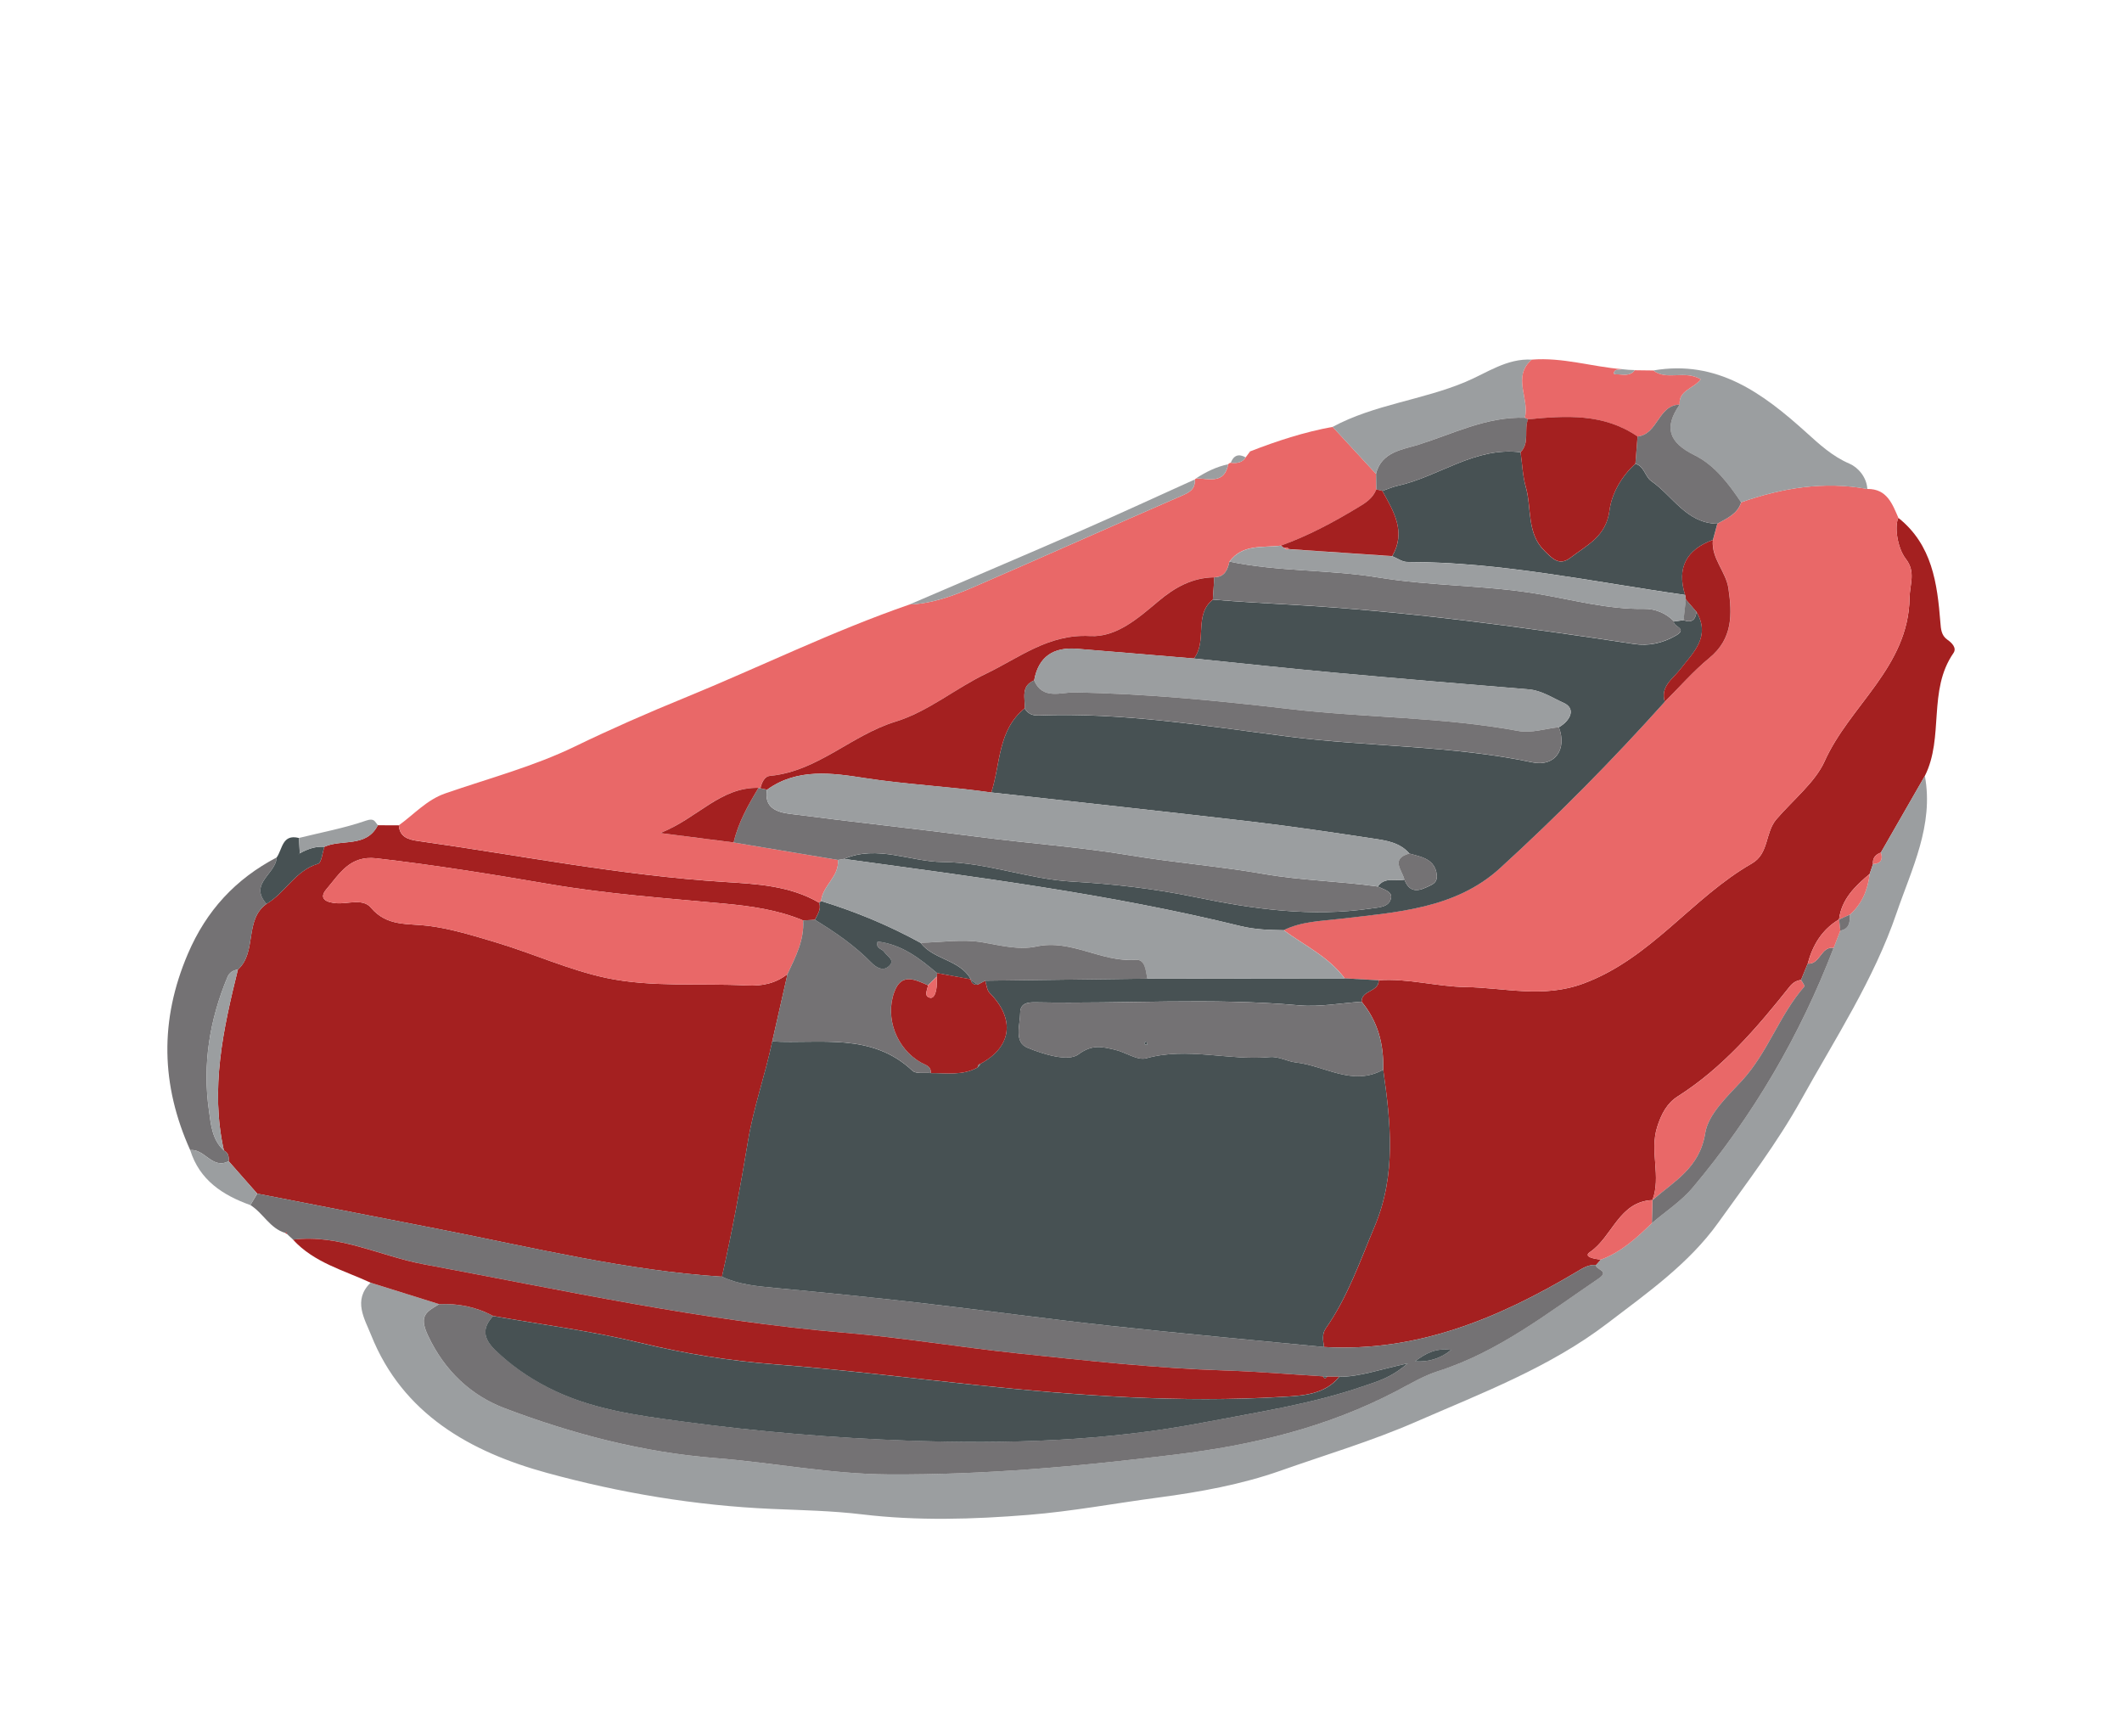 <?xml version="1.0" encoding="utf-8"?>
<!-- Generator: Adobe Illustrator 21.1.0, SVG Export Plug-In . SVG Version: 6.00 Build 0)  -->
<svg version="1.1" id="Слой_1" xmlns="http://www.w3.org/2000/svg" xmlns:xlink="http://www.w3.org/1999/xlink" x="0px" y="0px"
	 viewBox="0 0 55 45" style="enable-background:new 0 0 55 45;" xml:space="preserve">
<g>
	<path style="fill:#A42020;" d="M9.793,21.387c0.181,0,0.363,0.001,0.544,0.002
		c0.02,0.309,0.258,0.372,0.491,0.405c2.644,0.372,5.266,0.893,7.939,1.062
		c0.835,0.053,1.703,0.093,2.465,0.539c0.061,0.172-0.045,0.303-0.111,0.443
		c-0.101,0.005-0.203,0.01-0.304,0.016c-0.662-0.276-1.354-0.372-2.067-0.438
		c-1.505-0.14-3.014-0.247-4.508-0.503c-1.49-0.255-2.983-0.496-4.487-0.669
		c-0.693-0.079-0.955,0.405-1.289,0.794C8.243,23.296,8.461,23.389,8.723,23.408
		c0.302,0.022,0.683-0.132,0.89,0.114c0.418,0.496,0.954,0.404,1.49,0.472
		c0.592,0.075,1.173,0.256,1.748,0.428c0.962,0.288,1.902,0.718,2.863,0.922
		c1.177,0.249,2.429,0.132,3.648,0.195c0.395,0.02,0.741-0.052,1.05-0.296
		c-0.132,0.582-0.264,1.165-0.396,1.747c-0.181,0.868-0.482,1.698-0.629,2.586
		c-0.193,1.171-0.411,2.348-0.674,3.511c-2.477-0.16-4.881-0.75-7.305-1.227
		c-1.58-0.31-3.16-0.618-4.741-0.926c-0.247-0.28-0.493-0.56-0.74-0.84
		c0.009-0.115-0.005-0.22-0.124-0.278c-0.359-1.6-0.018-3.145,0.363-4.688
		c0.504-0.456,0.158-1.282,0.741-1.703c0.489-0.287,0.748-0.866,1.338-1.041
		c0.09-0.027,0.111-0.287,0.163-0.439C8.862,21.737,9.494,21.976,9.793,21.387z"/>
	<path style="fill:#A42020;" d="M49.205,13.422c0.876,0.699,1.007,1.694,1.088,2.713
		c0.013,0.158,0.021,0.332,0.179,0.442c0.121,0.084,0.252,0.216,0.158,0.35
		c-0.668,0.965-0.237,2.181-0.739,3.18c-0.38,0.663-0.761,1.325-1.141,1.988
		c-0.139,0.051-0.22,0.142-0.204,0.299c-0.029,0.084-0.057,0.169-0.086,0.253
		c-0.377,0.318-0.729,0.653-0.795,1.18c-0.44,0.262-0.682,0.664-0.811,1.146
		c-0.058,0.141-0.116,0.282-0.173,0.422c-0.12,0.018-0.211,0.07-0.292,0.171
		c-0.852,1.07-1.734,2.106-2.91,2.852c-0.266,0.169-0.42,0.446-0.528,0.793
		c-0.199,0.637,0.112,1.278-0.122,1.891l-0-0.001
		c-0.87,0.038-1.032,0.948-1.62,1.348c-0.188,0.128,0.14,0.181,0.287,0.194
		c-0.043,0.047-0.085,0.095-0.128,0.142c-0.201-0.018-0.348,0.083-0.516,0.183
		c-2.013,1.197-4.123,2.08-6.534,1.941c-0.024-0.164-0.058-0.337,0.044-0.482
		c0.569-0.811,0.886-1.737,1.266-2.641c0.566-1.344,0.417-2.695,0.223-4.064
		c0.019-0.653-0.134-1.25-0.56-1.762c-0.003-0.306,0.451-0.248,0.444-0.556
		c0.761-0.054,1.504,0.166,2.255,0.177c1.015,0.015,2.003,0.299,3.059-0.095
		c1.755-0.656,2.805-2.219,4.357-3.108c0.449-0.257,0.339-0.801,0.637-1.147
		c0.427-0.496,1.008-0.965,1.246-1.496c0.652-1.456,2.178-2.447,2.205-4.242
		c0.005-0.356,0.167-0.668-0.097-1.008C49.166,14.188,49.101,13.614,49.205,13.422
		z"/>
	<path style="fill:#E96868;" d="M49.205,13.422c-0.103,0.192-0.038,0.766,0.192,1.063
		c0.264,0.341,0.102,0.652,0.097,1.008c-0.027,1.795-1.553,2.786-2.205,4.242
		c-0.238,0.531-0.819,1-1.246,1.496c-0.298,0.346-0.188,0.89-0.637,1.147
		c-1.552,0.889-2.601,2.452-4.357,3.108c-1.056,0.394-2.044,0.11-3.059,0.095
		c-0.751-0.011-1.493-0.23-2.255-0.177c-0.294-0.016-0.588-0.033-0.882-0.049
		c-0.414-0.559-1.04-0.85-1.581-1.249c0.454-0.227,0.955-0.236,1.442-0.293
		c1.474-0.173,3.007-0.257,4.163-1.312c1.495-1.364,2.92-2.806,4.273-4.315
		c0.384-0.382,0.741-0.797,1.159-1.138c0.608-0.498,0.59-1.133,0.492-1.801
		c-0.065-0.439-0.451-0.779-0.402-1.256c0.038-0.14,0.076-0.279,0.114-0.419
		c0.246-0.14,0.522-0.247,0.617-0.555c1.063-0.373,2.147-0.552,3.272-0.345
		C48.906,12.667,49.046,13.055,49.205,13.422z"/>
	<path style="fill:#E96868;" d="M21.233,23.394c-0.763-0.445-1.631-0.486-2.465-0.539
		c-2.673-0.169-5.295-0.69-7.939-1.062c-0.233-0.033-0.471-0.096-0.491-0.405
		c0.395-0.284,0.723-0.66,1.203-0.826c1.125-0.39,2.291-0.698,3.355-1.214
		c0.935-0.453,1.884-0.869,2.841-1.26c1.95-0.798,3.844-1.732,5.838-2.422
		c0.598-0.023,1.151-0.231,1.688-0.464c1.782-0.771,3.552-1.567,5.333-2.34
		c0.215-0.093,0.39-0.169,0.372-0.436c0,0,0.032-0.026,0.031-0.026
		c0.331-0.004,0.735,0.158,0.835-0.368c0.017-0.022,0.039-0.035,0.066-0.039
		c0.15,0.015,0.293,0.007,0.386-0.139c0.037-0.05,0.074-0.1,0.111-0.15
		c-0,0,0-0.004,0-0.004c0.697-0.271,1.406-0.504,2.144-0.637
		c0.375,0.406,0.749,0.812,1.124,1.218c0.003,0.134,0.005,0.269,0.007,0.403
		c-0.091,0.233-0.283,0.353-0.49,0.477c-0.635,0.382-1.284,0.73-1.983,0.979
		c-0.469,0.06-0.99-0.049-1.334,0.413c-0.048,0.215-0.124,0.404-0.392,0.407
		c-0.573,0.008-1.029,0.264-1.46,0.628c-0.513,0.434-1.083,0.933-1.758,0.895
		c-1.073-0.061-1.835,0.562-2.693,0.973c-0.801,0.384-1.501,0.985-2.355,1.246
		c-1.139,0.349-2.015,1.288-3.251,1.405c-0.148,0.014-0.211,0.177-0.252,0.319
		l-0.046-0.009c-0.998-0.021-1.582,0.792-2.546,1.172
		c0.746,0.096,1.324,0.17,1.902,0.244c0.901,0.151,1.803,0.302,2.704,0.453
		c0.041,0.431-0.4,0.664-0.435,1.064L21.233,23.394z"/>
	<path style="fill:#9B9EA0;" d="M41.367,32.785c0.043-0.047,0.085-0.095,0.128-0.142
		c0.526-0.194,0.926-0.564,1.319-0.944c0.357-0.306,0.763-0.57,1.061-0.925
		c1.565-1.863,2.781-3.937,3.651-6.212c0.057-0.148,0.114-0.297,0.172-0.445
		c0.24-0.045,0.251-0.227,0.25-0.416c0.316-0.281,0.463-0.645,0.513-1.055
		c0.029-0.084,0.057-0.169,0.085-0.253c0.197-0.011,0.263-0.112,0.204-0.299
		c0.38-0.663,0.761-1.325,1.141-1.988c0.236,1.285-0.342,2.41-0.735,3.559
		c-0.589,1.724-1.586,3.243-2.465,4.826c-0.632,1.138-1.41,2.153-2.156,3.196
		c-0.762,1.065-1.842,1.822-2.869,2.606c-1.497,1.144-3.251,1.806-4.968,2.555
		c-1.149,0.502-2.343,0.855-3.512,1.268c-1.001,0.353-2.082,0.551-3.163,0.694
		c-1.12,0.148-2.23,0.358-3.361,0.449c-1.443,0.117-2.88,0.159-4.319-0.013
		c-0.774-0.093-1.559-0.108-2.332-0.141c-1.993-0.087-3.949-0.416-5.846-0.937
		c-1.958-0.537-3.727-1.513-4.546-3.569c-0.166-0.417-0.481-0.903-0.013-1.357
		c0.592,0.185,1.183,0.37,1.775,0.555c-0.305,0.193-0.543,0.272-0.292,0.809
		c0.434,0.929,1.134,1.563,1.985,1.887c1.753,0.665,3.578,1.145,5.463,1.293
		c1.499,0.118,2.981,0.415,4.489,0.424c2.497,0.016,4.97-0.211,7.452-0.516
		c2.021-0.248,3.919-0.704,5.711-1.643c0.354-0.186,0.705-0.396,1.082-0.517
		c1.563-0.5,2.829-1.5,4.158-2.398C41.744,32.926,41.344,32.909,41.367,32.785z
		"/>
	<path style="fill:#747274;" d="M41.367,32.785c-0.024,0.123,0.377,0.141,0.064,0.352
		c-1.329,0.899-2.595,1.899-4.158,2.398c-0.377,0.121-0.728,0.331-1.082,0.517
		c-1.793,0.938-3.69,1.395-5.711,1.643c-2.483,0.305-4.955,0.532-7.452,0.516
		c-1.508-0.009-2.99-0.306-4.489-0.424c-1.885-0.148-3.71-0.628-5.463-1.293
		c-0.852-0.323-1.551-0.957-1.985-1.887c-0.251-0.536-0.013-0.616,0.292-0.809
		c0.493-0.02,0.961,0.071,1.399,0.307c-0.286,0.312-0.263,0.575,0.054,0.88
		c0.405,0.391,0.847,0.699,1.347,0.96c1.112,0.579,2.304,0.731,3.529,0.896
		c1.942,0.262,3.893,0.425,5.842,0.493c2.562,0.09,5.114,0.017,7.67-0.475
		c1.386-0.266,2.774-0.472,4.111-0.935c0.339-0.117,0.705-0.205,1.153-0.592
		c-0.721,0.155-1.233,0.346-1.774,0.348c-0.104-0.001-0.208-0.003-0.312-0.004
		c-0.036-0.007-0.072-0.01-0.109-0.007c-0.85-0.052-1.7-0.124-2.551-0.152
		c-1.795-0.058-3.584-0.256-5.361-0.443c-1.492-0.157-2.989-0.41-4.487-0.535
		c-3.684-0.309-7.283-1.098-10.904-1.773c-1.131-0.211-2.193-0.791-3.392-0.639
		c-0.053-0.049-0.106-0.099-0.159-0.147L7.427,31.928L7.392,31.952
		c-0.399-0.118-0.572-0.517-0.902-0.721c0.059-0.099,0.118-0.199,0.178-0.298
		c1.58,0.309,3.161,0.616,4.741,0.926c2.424,0.476,4.828,1.067,7.305,1.227
		c0.432,0.205,0.895,0.247,1.363,0.291c1.241,0.117,2.482,0.239,3.721,0.382
		c1.659,0.191,3.313,0.419,4.973,0.6c1.847,0.202,3.698,0.368,5.548,0.55
		c2.411,0.139,4.521-0.744,6.534-1.941C41.02,32.868,41.166,32.767,41.367,32.785
		z M37.612,34.986c-0.412-0.061-0.679,0.104-0.936,0.294
		C37.01,35.299,37.31,35.226,37.612,34.986z"/>
	<path style="fill:#A42020;" d="M7.595,32.127c1.199-0.151,2.261,0.429,3.392,0.639
		c3.621,0.675,7.22,1.464,10.904,1.773c1.497,0.126,2.995,0.378,4.487,0.535
		c1.778,0.187,3.567,0.385,5.361,0.443c0.851,0.027,1.7,0.1,2.55,0.152
		c0.032,0.061,0.068,0.068,0.109,0.007c0.104,0.001,0.208,0.003,0.312,0.004
		c-0.375,0.467-0.961,0.49-1.448,0.519c-2.671,0.162-5.34-0.029-7.992-0.309
		c-1.732-0.183-3.46-0.399-5.199-0.534c-1.172-0.091-2.331-0.277-3.483-0.558
		c-1.252-0.305-2.538-0.468-3.809-0.694c-0.437-0.236-0.906-0.327-1.399-0.307
		c-0.591-0.185-1.183-0.37-1.775-0.555C8.91,32.919,8.141,32.724,7.595,32.127z"/>
	<path style="fill:#9B9EA0;" d="M48.399,12.673c-1.124-0.207-2.208-0.028-3.272,0.345
		c-0.327-0.486-0.691-0.967-1.214-1.225c-0.659-0.324-0.795-0.714-0.377-1.307
		c-0.039-0.365,0.357-0.413,0.545-0.656c-0.42-0.249-0.88,0.044-1.23-0.229
		c1.655-0.286,2.837,0.588,3.966,1.607c0.342,0.309,0.675,0.618,1.121,0.809
		C48.149,12.108,48.383,12.358,48.399,12.673z"/>
	<path style="fill:#747274;" d="M5.803,29.815c0.119,0.058,0.132,0.163,0.123,0.278
		c-0.424,0.225-0.624-0.333-0.996-0.286c-0.76-1.687-0.797-3.367-0.06-5.089
		c0.48-1.123,1.236-1.938,2.3-2.496c-0.01,0.418-0.734,0.679-0.262,1.202
		c-0.583,0.421-0.237,1.247-0.741,1.703c-0.126,0.017-0.222,0.077-0.272,0.197
		c-0.463,1.11-0.65,2.265-0.479,3.455C5.466,29.136,5.494,29.538,5.803,29.815z"
		/>
	<path style="fill:#9B9EA0;" d="M35.664,12.281c-0.375-0.406-0.749-0.812-1.124-1.218
		c1.083-0.583,2.325-0.694,3.448-1.167c0.554-0.233,1.067-0.612,1.714-0.576
		c-0.519,0.447-0.049,1.013-0.18,1.507c-0.987-0.036-1.865,0.416-2.766,0.701
		C36.39,11.642,35.794,11.703,35.664,12.281z"/>
	<path style="fill:#E96868;" d="M39.522,10.826c0.131-0.494-0.339-1.059,0.18-1.506
		c0.797-0.065,1.561,0.185,2.343,0.248c-0.065,0.013-0.157,0.003-0.188,0.042
		c-0.086,0.106,0.041,0.091,0.081,0.092c0.152,0.004,0.318,0.049,0.432-0.107
		c0.16,0.002,0.321,0.004,0.481,0.006c0.35,0.273,0.81-0.02,1.23,0.229
		c-0.188,0.243-0.584,0.291-0.545,0.656c-0.563,0.012-0.563,0.769-1.093,0.827
		c-0.875-0.603-1.855-0.541-2.839-0.445C39.577,10.854,39.549,10.84,39.522,10.826z
		"/>
	<path style="fill:#9B9EA0;" d="M30.967,12.426c0.018,0.268-0.157,0.343-0.372,0.436
		c-1.781,0.773-3.552,1.569-5.333,2.34c-0.537,0.232-1.089,0.441-1.688,0.464
		c1.497-0.644,2.997-1.28,4.49-1.932C29.037,13.308,30,12.862,30.967,12.426z
		"/>
	<path style="fill:#475153;" d="M6.908,23.425c-0.472-0.523,0.253-0.784,0.262-1.202
		c0.153-0.214,0.141-0.617,0.578-0.506c0.007,0.135,0.015,0.27,0.022,0.405
		l-0.045,0.028l0.04-0.033c0.2-0.111,0.409-0.189,0.643-0.171
		c-0.053,0.152-0.074,0.412-0.163,0.439C7.655,22.559,7.396,23.137,6.908,23.425z"
		/>
	<path style="fill:#9B9EA0;" d="M4.93,29.807c0.373-0.046,0.572,0.512,0.996,0.286
		c0.247,0.28,0.493,0.56,0.74,0.84c-0.059,0.099-0.118,0.198-0.177,0.298
		C5.771,30.973,5.173,30.585,4.93,29.807z"/>
	<path style="fill:#9B9EA0;" d="M8.409,21.945c-0.234-0.018-0.443,0.06-0.643,0.171
		l0.005,0.005c-0.007-0.135-0.015-0.27-0.022-0.405
		c0.583-0.144,1.177-0.254,1.742-0.45c0.212-0.073,0.224,0.029,0.303,0.121
		C9.494,21.976,8.862,21.737,8.409,21.945z"/>
	<path style="fill:#9B9EA0;" d="M31.833,12.031c-0.1,0.527-0.504,0.365-0.835,0.368
		C31.256,12.229,31.53,12.096,31.833,12.031z"/>
	<path style="fill:#9B9EA0;" d="M32.286,11.853c-0.093,0.146-0.236,0.154-0.386,0.139
		C31.976,11.799,32.104,11.752,32.286,11.853z"/>
	<path style="fill:#9B9EA0;" d="M42.37,9.595c-0.114,0.155-0.28,0.111-0.432,0.107
		c-0.04-0.001-0.167,0.014-0.081-0.092c0.031-0.039,0.123-0.029,0.188-0.042
		c0.054,0.005,0.108,0.011,0.162,0.016c0.058,0.002,0.115,0.005,0.172,0.007
		L42.37,9.595z"/>
	<polygon style="fill:#9B9EA0;" points="32.397,11.7 32.397,11.703 32.375,11.674 	"/>
	<path style="fill:#E96868;" d="M42.379,9.591c-0.057-0.002-0.114-0.004-0.172-0.007
		C42.264,9.586,42.322,9.589,42.379,9.591z"/>
	<polygon style="fill:#A42020;" points="7.392,31.952 7.427,31.928 7.437,31.98 	"/>
	<path style="fill:#475153;" d="M34.317,34.909c-1.849-0.182-3.701-0.349-5.548-0.55
		c-1.66-0.181-3.314-0.409-4.973-0.6c-1.238-0.142-2.479-0.265-3.721-0.382
		c-0.468-0.044-0.931-0.086-1.363-0.291c0.263-1.163,0.481-2.34,0.674-3.51
		c0.147-0.888,0.448-1.718,0.629-2.586c1.249,0.068,2.573-0.239,3.635,0.759
		c0.094,0.088,0.313,0.044,0.474,0.061c0.411-0.003,0.832,0.071,1.216-0.148
		c0.031-0.024,0.053-0.054,0.066-0.09c0.821-0.441,0.913-1.164,0.245-1.839
		c-0.072-0.073-0.079-0.21-0.117-0.318c1.401-0.018,2.801-0.036,4.202-0.054
		c1.705-0.002,3.411-0.004,5.116-0.006c0.294,0.016,0.588,0.033,0.882,0.049
		c0.007,0.309-0.447,0.25-0.444,0.556c-0.54,0.035-1.086,0.142-1.618,0.094
		c-2.271-0.205-4.543-0.034-6.814-0.078c-0.195-0.004-0.414,0.008-0.415,0.268
		c-0.002,0.318-0.169,0.761,0.187,0.908c0.412,0.17,1.056,0.369,1.317,0.175
		c0.372-0.277,0.629-0.195,0.952-0.122c0.276,0.062,0.579,0.285,0.81,0.221
		c1.071-0.3,2.134,0.067,3.196-0.031c0.243-0.023,0.462,0.115,0.684,0.139
		c0.751,0.083,1.469,0.628,2.262,0.188c0.194,1.369,0.343,2.72-0.223,4.064
		c-0.381,0.903-0.698,1.829-1.266,2.641
		C34.258,34.573,34.293,34.745,34.317,34.909z"/>
	<path style="fill:#E96868;" d="M20.411,25.243c-0.309,0.244-0.655,0.316-1.05,0.296
		c-1.219-0.063-2.471,0.054-3.648-0.195c-0.961-0.203-1.901-0.634-2.863-0.922
		c-0.575-0.172-1.157-0.353-1.748-0.428c-0.535-0.068-1.072,0.024-1.49-0.472
		c-0.207-0.246-0.588-0.092-0.89-0.114c-0.262-0.019-0.48-0.112-0.257-0.371
		c0.334-0.389,0.596-0.873,1.289-0.794c1.504,0.172,2.997,0.413,4.487,0.669
		c1.494,0.256,3.003,0.363,4.508,0.503c0.713,0.066,1.405,0.162,2.067,0.438
		C20.849,24.365,20.619,24.801,20.411,25.243z"/>
	<path style="fill:#747274;" d="M20.411,25.243c0.208-0.442,0.437-0.878,0.406-1.39
		c0.101-0.005,0.202-0.01,0.304-0.016c0.526,0.32,1.031,0.669,1.462,1.109
		c0.136,0.139,0.295,0.217,0.434,0.11c0.214-0.165-0.023-0.27-0.106-0.394
		c-0.052-0.079-0.223-0.076-0.165-0.262c0.627,0.076,1.089,0.436,1.54,0.817
		c0.005,0.032,0.003,0.064-0.007,0.095c-0.075,0.074-0.151,0.148-0.226,0.222
		c-0.331-0.144-0.686-0.333-0.873,0.17c-0.249,0.671,0.055,1.472,0.689,1.831
		c0.126,0.071,0.268,0.089,0.254,0.274c-0.161-0.017-0.379,0.027-0.473-0.061
		c-1.062-0.998-2.386-0.692-3.635-0.759C20.147,26.408,20.279,25.825,20.411,25.243
		z"/>
	<path style="fill:#475153;" d="M24.287,25.218c-0.451-0.381-0.913-0.742-1.54-0.817
		c-0.058,0.186,0.113,0.183,0.165,0.262c0.083,0.124,0.32,0.229,0.106,0.394
		c-0.138,0.107-0.297,0.029-0.434-0.11c-0.431-0.441-0.937-0.789-1.462-1.109
		c0.066-0.14,0.171-0.271,0.111-0.443c0,0,0.052-0.044,0.052-0.043
		c0.895,0.275,1.754,0.631,2.575,1.082c0.34,0.446,1.017,0.429,1.305,0.947
		C24.872,25.326,24.579,25.272,24.287,25.218z"/>
	<path style="fill:#9B9EA0;" d="M5.803,29.815c-0.309-0.277-0.337-0.68-0.388-1.036
		c-0.171-1.19,0.016-2.345,0.479-3.455c0.05-0.12,0.146-0.18,0.272-0.197
		C5.785,26.67,5.444,28.215,5.803,29.815z"/>
	<path style="fill:#747274;" d="M35.85,27.723c-0.792,0.44-1.51-0.105-2.262-0.188
		c-0.223-0.025-0.441-0.162-0.684-0.139c-1.062,0.098-2.125-0.269-3.196,0.031
		c-0.231,0.064-0.533-0.159-0.81-0.221c-0.323-0.073-0.58-0.155-0.952,0.122
		c-0.26,0.194-0.904-0.005-1.317-0.175c-0.356-0.147-0.189-0.59-0.187-0.908
		c0.002-0.26,0.22-0.272,0.415-0.268c2.271,0.044,4.543-0.126,6.814,0.078
		c0.532,0.048,1.078-0.059,1.618-0.094C35.716,26.472,35.869,27.07,35.85,27.723
		z M29.666,27.016c0.004,0.017,0.002,0.041,0.012,0.048
		c0.015,0.011,0.039,0.009,0.058,0.013c-0.005-0.027-0.011-0.055-0.016-0.082
		C29.702,27.002,29.684,27.009,29.666,27.016z"/>
	<path style="fill:#E96868;" d="M42.829,31.103c0.234-0.613-0.077-1.255,0.122-1.891
		c0.109-0.347,0.262-0.624,0.528-0.793c1.176-0.746,2.058-1.782,2.91-2.852
		c0.081-0.102,0.172-0.153,0.292-0.171c0.031,0.058,0.103,0.152,0.088,0.169
		c-0.651,0.742-0.948,1.715-1.624,2.447c-0.377,0.408-0.87,0.865-0.948,1.357
		C44.054,30.27,43.39,30.614,42.829,31.103z"/>
	<path style="fill:#747274;" d="M42.829,31.103c0.561-0.49,1.225-0.834,1.368-1.735
		c0.078-0.492,0.571-0.95,0.948-1.357c0.676-0.732,0.973-1.705,1.624-2.447
		c0.015-0.017-0.056-0.111-0.088-0.169c0.058-0.141,0.116-0.282,0.173-0.422
		c0.324,0.028,0.337-0.455,0.672-0.409c-0.871,2.274-2.086,4.349-3.651,6.212
		c-0.298,0.355-0.705,0.619-1.061,0.924c0.005-0.199,0.01-0.399,0.015-0.598
		L42.829,31.103z"/>
	<path style="fill:#E96868;" d="M42.829,31.102c-0.005,0.199-0.01,0.398-0.015,0.598
		c-0.393,0.38-0.793,0.75-1.319,0.944c-0.147-0.013-0.475-0.066-0.287-0.194
		C41.797,32.05,41.959,31.14,42.829,31.102z"/>
	<path style="fill:#E96868;" d="M48.461,22.647c-0.05,0.411-0.197,0.774-0.513,1.055
		c-0.093,0.042-0.187,0.085-0.28,0.127l-0.002-0.002
		C47.732,23.299,48.084,22.965,48.461,22.647z"/>
	<path style="fill:#E96868;" d="M47.527,24.564c-0.335-0.046-0.349,0.437-0.672,0.409
		c0.129-0.482,0.371-0.884,0.811-1.146l0.002,0.002
		c0.01,0.096,0.02,0.193,0.031,0.289C47.641,24.267,47.584,24.415,47.527,24.564z
		"/>
	<path style="fill:#E96868;" d="M48.751,22.094c0.059,0.187-0.007,0.288-0.204,0.299
		C48.531,22.236,48.611,22.146,48.751,22.094z"/>
	<path style="fill:#475153;" d="M43.149,18.188c-1.353,1.509-2.778,2.951-4.273,4.315
		c-1.157,1.055-2.689,1.139-4.163,1.312c-0.487,0.057-0.988,0.066-1.442,0.293
		c-0.376-0.006-0.743-0.016-1.119-0.108c-3.381-0.831-6.831-1.267-10.273-1.74
		c0.864-0.373,1.704,0.073,2.558,0.08c1.137,0.008,2.212,0.443,3.351,0.507
		c1.069,0.061,2.144,0.185,3.192,0.402c1.51,0.313,3.012,0.522,4.551,0.296
		c0.21-0.031,0.474-0.031,0.523-0.271c0.036-0.176-0.2-0.226-0.343-0.299
		c0.179-0.257,0.456-0.135,0.691-0.178c0.106,0.277,0.281,0.332,0.552,0.206
		c0.155-0.073,0.306-0.109,0.286-0.327c-0.023-0.24-0.162-0.379-0.375-0.457
		c-0.109-0.04-0.222-0.066-0.334-0.098c-0.249-0.29-0.605-0.339-0.946-0.39
		c-1.049-0.158-2.099-0.315-3.152-0.438c-2.245-0.263-4.493-0.505-6.74-0.755
		c0.243-0.745,0.165-1.617,0.865-2.18c0.08,0.139,0.208,0.191,0.358,0.185
		c2.182-0.084,4.321,0.27,6.476,0.546c2.1,0.269,4.236,0.227,6.323,0.668
		c0.587,0.124,0.908-0.338,0.689-0.909c0.298-0.172,0.455-0.486,0.118-0.635
		c-0.282-0.125-0.563-0.319-0.9-0.347c-1.686-0.139-3.372-0.281-5.056-0.435
		c-1.209-0.111-2.416-0.242-3.623-0.365c0.357-0.447-0.011-1.128,0.493-1.527
		c0.679,0.058,1.362,0.095,2.039,0.133c2.981,0.169,5.931,0.57,8.877,1.018
		c0.386,0.059,0.746-0.023,1.088-0.22c0.322-0.185-0.096-0.235-0.053-0.363
		c0.083-0.012,0.166-0.024,0.249-0.036c0.208,0.083,0.309-0.006,0.336-0.211
		c0.377,0.642-0.088,1.055-0.424,1.489C43.35,17.603,43.032,17.787,43.149,18.188z"
		/>
	<path style="fill:#9B9EA0;" d="M21.878,22.259c3.443,0.473,6.892,0.909,10.273,1.74
		c0.376,0.092,0.743,0.103,1.119,0.108c0.541,0.398,1.167,0.689,1.581,1.249
		c-1.705,0.002-3.41,0.004-5.116,0.006c-0.039-0.206-0.054-0.51-0.305-0.49
		c-0.885,0.072-1.661-0.543-2.574-0.343c-0.447,0.098-0.923-0.027-1.391-0.108
		c-0.52-0.09-1.07,0-1.607,0.012c-0.821-0.45-1.68-0.807-2.575-1.082
		c0.034-0.4,0.475-0.634,0.435-1.065C21.773,22.277,21.825,22.268,21.878,22.259z"
		/>
	<path style="fill:#475153;" d="M44.511,13.573c-0.038,0.14-0.076,0.279-0.114,0.419
		c-0.684,0.251-0.941,0.717-0.721,1.426c-2.394-0.339-4.768-0.854-7.203-0.855
		c-0.13-0-0.259-0.097-0.388-0.149c0.366-0.632,0.038-1.159-0.256-1.691
		c0.132-0.045,0.26-0.103,0.395-0.133c1.077-0.238,2.006-1.018,3.188-0.869
		c0.043,0.302,0.054,0.614,0.136,0.905c0.157,0.555,0.015,1.2,0.492,1.659
		c0.189,0.182,0.37,0.396,0.664,0.17c0.428-0.33,0.924-0.547,1.012-1.227
		c0.055-0.43,0.308-0.883,0.671-1.209c0.233,0.064,0.251,0.336,0.412,0.448
		C43.358,12.853,43.71,13.562,44.511,13.573z"/>
	<path style="fill:#747274;" d="M44.511,13.573c-0.8-0.011-1.153-0.72-1.711-1.107
		c-0.161-0.112-0.179-0.384-0.412-0.449c0.019-0.235,0.038-0.47,0.057-0.705
		c0.529-0.058,0.529-0.815,1.092-0.827c-0.418,0.594-0.282,0.983,0.377,1.308
		c0.524,0.258,0.887,0.738,1.214,1.225C45.032,13.326,44.756,13.433,44.511,13.573z
		"/>
	<path style="fill:#A42020;" d="M43.675,15.418c-0.22-0.708,0.037-1.175,0.721-1.426
		c-0.048,0.478,0.338,0.818,0.403,1.256c0.098,0.667,0.116,1.303-0.492,1.801
		c-0.417,0.342-0.775,0.756-1.159,1.138c-0.116-0.4,0.202-0.584,0.4-0.84
		c0.336-0.434,0.8-0.847,0.423-1.489c-0.092-0.107-0.184-0.214-0.277-0.321
		C43.694,15.496,43.688,15.456,43.675,15.418z"/>
	<path style="fill:#747274;" d="M21.878,22.259c-0.053,0.009-0.106,0.018-0.159,0.027
		c-0.901-0.151-1.803-0.301-2.704-0.452c0.119-0.516,0.376-0.968,0.645-1.415
		c0,0,0.046,0.009,0.046,0.009c0.058,0.013,0.116,0.026,0.174,0.04
		c-0.084,0.467,0.26,0.58,0.583,0.622c1.633,0.213,3.27,0.387,4.903,0.599
		c1.305,0.17,2.618,0.261,3.92,0.477c1.154,0.192,2.322,0.283,3.48,0.485
		c0.965,0.168,1.965,0.185,2.945,0.324c0.143,0.073,0.379,0.123,0.343,0.299
		c-0.049,0.241-0.313,0.241-0.523,0.271c-1.539,0.226-3.041,0.016-4.551-0.296
		c-1.047-0.217-2.123-0.341-3.192-0.402c-1.139-0.065-2.214-0.499-3.351-0.507
		C23.582,22.332,22.742,21.885,21.878,22.259z"/>
	<path style="fill:#A42020;" d="M19.881,20.467c-0.058-0.013-0.116-0.027-0.174-0.04
		c0.04-0.142,0.103-0.305,0.251-0.319c1.236-0.117,2.111-1.056,3.251-1.405
		c0.853-0.262,1.554-0.863,2.355-1.246c0.858-0.412,1.62-1.034,2.693-0.973
		c0.674,0.038,1.245-0.462,1.758-0.895c0.431-0.364,0.886-0.62,1.459-0.627
		c-0.013,0.192-0.025,0.384-0.038,0.576c-0.504,0.4-0.136,1.081-0.493,1.528
		c-1.01-0.084-2.02-0.171-3.03-0.252c-0.604-0.049-0.997,0.198-1.109,0.82
		c-0.356,0.148-0.228,0.461-0.247,0.724c-0.699,0.564-0.622,1.436-0.864,2.181
		c-1.09-0.157-2.191-0.206-3.284-0.375
		C21.585,20.035,20.664,19.898,19.881,20.467z"/>
	<path style="fill:#747274;" d="M31.435,15.537c0.012-0.192,0.025-0.384,0.038-0.576
		c0.269-0.004,0.345-0.192,0.393-0.407c1.272,0.266,2.584,0.202,3.854,0.411
		c1.365,0.225,2.746,0.196,4.113,0.422c0.917,0.152,1.835,0.41,2.788,0.392
		c0.255-0.005,0.56,0.102,0.766,0.325c-0.044,0.129,0.375,0.179,0.053,0.363
		c-0.342,0.196-0.702,0.278-1.088,0.22c-2.946-0.448-5.896-0.849-8.877-1.018
		C32.798,15.632,32.114,15.595,31.435,15.537z"/>
	<path style="fill:#9B9EA0;" d="M43.387,16.105c-0.206-0.224-0.511-0.33-0.766-0.325
		c-0.953,0.018-1.871-0.24-2.788-0.392c-1.367-0.227-2.748-0.198-4.113-0.422
		c-1.271-0.209-2.582-0.145-3.854-0.411c0.344-0.462,0.865-0.353,1.334-0.413
		c0.03,0.02,0.058,0.041,0.086,0.063l0.058,0.035l0.066-0.007
		c0.892,0.061,1.783,0.121,2.675,0.182c0.13,0.052,0.259,0.149,0.389,0.15
		c2.435,0,4.809,0.515,7.203,0.855c0.013,0.039,0.019,0.079,0.02,0.12
		c-0.02,0.177-0.04,0.355-0.06,0.532C43.553,16.081,43.47,16.093,43.387,16.105z
		"/>
	<path style="fill:#747274;" d="M39.412,11.72c-1.182-0.149-2.111,0.631-3.188,0.869
		c-0.135,0.03-0.264,0.088-0.395,0.133c-0.052-0.013-0.104-0.025-0.156-0.037
		c-0.002-0.134-0.005-0.269-0.007-0.403c0.129-0.578,0.725-0.639,1.092-0.754
		c0.901-0.284,1.779-0.736,2.766-0.701c0.027,0.014,0.055,0.028,0.082,0.041
		C39.494,11.141,39.653,11.476,39.412,11.72z"/>
	<path style="fill:#A42020;" d="M35.672,12.684c0.052,0.012,0.104,0.025,0.156,0.037
		c0.294,0.532,0.623,1.059,0.256,1.691c-0.892-0.061-1.784-0.121-2.674-0.182
		c-0.036-0.042-0.077-0.051-0.124-0.028c-0.028-0.022-0.056-0.043-0.086-0.063
		c0.699-0.249,1.348-0.597,1.982-0.979C35.389,13.037,35.581,12.918,35.672,12.684z"
		/>
	<path style="fill:#A42020;" d="M19.66,20.418c-0.269,0.447-0.526,0.9-0.645,1.415
		c-0.578-0.074-1.156-0.148-1.902-0.244
		C18.079,21.211,18.662,20.397,19.66,20.418z"/>
	<path style="fill:#747274;" d="M47.698,24.118c-0.01-0.096-0.02-0.193-0.031-0.289
		c0.093-0.042,0.187-0.085,0.28-0.127C47.95,23.892,47.938,24.074,47.698,24.118z
		"/>
	<path style="fill:#475153;" d="M12.78,34.106c1.271,0.225,2.557,0.388,3.809,0.694
		c1.151,0.281,2.311,0.467,3.483,0.558c1.738,0.135,3.466,0.351,5.199,0.534
		c2.653,0.28,5.322,0.471,7.992,0.309c0.487-0.03,1.073-0.052,1.448-0.519
		c0.541-0.002,1.053-0.193,1.774-0.348c-0.448,0.387-0.813,0.474-1.153,0.592
		c-1.337,0.463-2.725,0.668-4.111,0.935c-2.556,0.491-5.109,0.565-7.67,0.475
		c-1.948-0.069-3.899-0.231-5.842-0.493c-1.224-0.165-2.416-0.318-3.529-0.896
		c-0.5-0.26-0.942-0.569-1.347-0.96
		C12.518,34.68,12.494,34.418,12.78,34.106z"/>
	<path style="fill:#475153;" d="M37.612,34.986c-0.301,0.24-0.602,0.313-0.936,0.294
		C36.933,35.09,37.199,34.924,37.612,34.986z"/>
	<path style="fill:#475153;" d="M34.398,35.677c-0.041,0.061-0.077,0.054-0.109-0.007
		C34.326,35.667,34.363,35.669,34.398,35.677z"/>
	<path style="fill:#A42020;" d="M39.412,11.72c0.242-0.244,0.082-0.579,0.192-0.853
		c0.985-0.096,1.964-0.158,2.84,0.445c-0.018,0.235-0.037,0.47-0.056,0.705
		c-0.363,0.327-0.616,0.779-0.671,1.209c-0.087,0.68-0.583,0.897-1.012,1.227
		c-0.295,0.227-0.475,0.012-0.664-0.17c-0.477-0.458-0.335-1.104-0.492-1.659
		C39.465,12.334,39.455,12.023,39.412,11.72z"/>
	<polygon style="fill:#9B9EA0;" points="7.765,22.116 7.725,22.149 7.77,22.121 	"/>
	<path style="fill:#A42020;" d="M24.287,25.218c0.293,0.054,0.585,0.107,0.877,0.161
		l-0.002,0.019c0.022,0.093,0.086,0.126,0.175,0.123
		c0.066-0.035,0.131-0.07,0.197-0.105c0.037,0.108,0.044,0.245,0.117,0.318
		c0.668,0.675,0.576,1.398-0.244,1.838c-0.045,0.014-0.067,0.044-0.066,0.09
		c-0.385,0.219-0.805,0.145-1.216,0.148c0.013-0.185-0.129-0.203-0.255-0.274
		c-0.633-0.359-0.938-1.16-0.689-1.831c0.186-0.503,0.542-0.313,0.872-0.17
		c-0.013,0.108-0.102,0.257,0.017,0.311c0.131,0.06,0.175-0.097,0.196-0.197
		c0.022-0.108,0.011-0.223,0.014-0.336C24.29,25.282,24.292,25.251,24.287,25.218
		z"/>
	<path style="fill:#747274;" d="M25.534,25.416c-0.066,0.035-0.131,0.07-0.197,0.105
		c-0.058-0.041-0.116-0.082-0.174-0.122l0.002-0.019
		c-0.288-0.518-0.965-0.501-1.305-0.947c0.537-0.011,1.087-0.101,1.607-0.011
		c0.467,0.081,0.944,0.205,1.391,0.108c0.913-0.199,1.689,0.416,2.574,0.343
		c0.252-0.02,0.266,0.284,0.305,0.49C28.336,25.38,26.935,25.398,25.534,25.416z"
		/>
	<path style="fill:#747274;" d="M25.34,27.663c-0.001-0.046,0.022-0.077,0.066-0.09
		C25.394,27.609,25.372,27.639,25.34,27.663z"/>
	<path style="fill:#E96868;" d="M24.28,25.314c-0.003,0.112,0.008,0.227-0.014,0.336
		c-0.02,0.101-0.064,0.257-0.196,0.197c-0.119-0.054-0.03-0.203-0.017-0.311
		C24.129,25.462,24.204,25.388,24.28,25.314z"/>
	<path style="fill:#475153;" d="M29.666,27.016c0.018-0.007,0.036-0.015,0.054-0.022
		c0.005,0.027,0.011,0.055,0.016,0.082c-0.02-0.004-0.043-0.002-0.058-0.013
		C29.667,27.057,29.669,27.033,29.666,27.016z"/>
	<path style="fill:#9B9EA0;" d="M19.881,20.467c0.783-0.569,1.705-0.432,2.528-0.305
		c1.093,0.169,2.194,0.217,3.284,0.375c2.246,0.25,4.494,0.492,6.74,0.755
		c1.053,0.123,2.103,0.28,3.152,0.438c0.341,0.051,0.697,0.1,0.946,0.39
		c-0.5,0.138-0.188,0.432-0.129,0.677c-0.235,0.042-0.511-0.079-0.691,0.178
		c-0.979-0.139-1.979-0.156-2.945-0.324c-1.158-0.201-2.326-0.293-3.48-0.485
		c-1.302-0.217-2.615-0.308-3.92-0.477c-1.633-0.212-3.27-0.386-4.903-0.599
		C20.14,21.047,19.797,20.934,19.881,20.467z"/>
	<path style="fill:#9B9EA0;" d="M26.804,17.632c0.112-0.622,0.505-0.868,1.109-0.82
		c1.01,0.081,2.02,0.168,3.03,0.252c1.207,0.122,2.414,0.254,3.623,0.365
		c1.685,0.154,3.37,0.297,5.056,0.435c0.336,0.028,0.618,0.222,0.9,0.347
		c0.337,0.149,0.18,0.463-0.118,0.635c-0.35,0.037-0.716,0.16-1.047,0.098
		c-1.95-0.363-3.938-0.338-5.903-0.566c-1.857-0.215-3.739-0.404-5.624-0.433
		C27.506,17.941,27.015,18.143,26.804,17.632z"/>
	<path style="fill:#747274;" d="M26.804,17.632c0.211,0.511,0.703,0.308,1.026,0.313
		c1.885,0.029,3.767,0.218,5.624,0.433c1.965,0.227,3.952,0.203,5.903,0.566
		c0.332,0.062,0.697-0.061,1.047-0.098c0.218,0.571-0.102,1.034-0.689,0.909
		c-2.088-0.442-4.224-0.399-6.323-0.668c-2.155-0.276-4.294-0.63-6.476-0.546
		c-0.151,0.006-0.279-0.046-0.358-0.185
		C26.576,18.093,26.448,17.78,26.804,17.632z"/>
	<path style="fill:#747274;" d="M36.401,22.796c-0.059-0.245-0.371-0.538,0.129-0.677
		c0.111,0.032,0.225,0.059,0.334,0.098c0.213,0.078,0.352,0.217,0.375,0.457
		c0.021,0.218-0.131,0.254-0.286,0.327C36.682,23.129,36.508,23.074,36.401,22.796z
		"/>
	<path style="fill:#747274;" d="M43.635,16.069c0.02-0.177,0.04-0.355,0.06-0.532
		c0.092,0.107,0.184,0.214,0.277,0.321C43.945,16.064,43.844,16.152,43.635,16.069z
		"/>
	<path style="fill:#E96868;" d="M33.286,14.204c0.046-0.023,0.088-0.014,0.124,0.028
		c-0.001-0-0.066,0.007-0.066,0.007L33.286,14.204z"/>
	<path style="fill:#475153;" d="M25.163,25.398c0.058,0.041,0.116,0.082,0.174,0.122
		C25.248,25.524,25.184,25.491,25.163,25.398z"/>
</g>
</svg>
